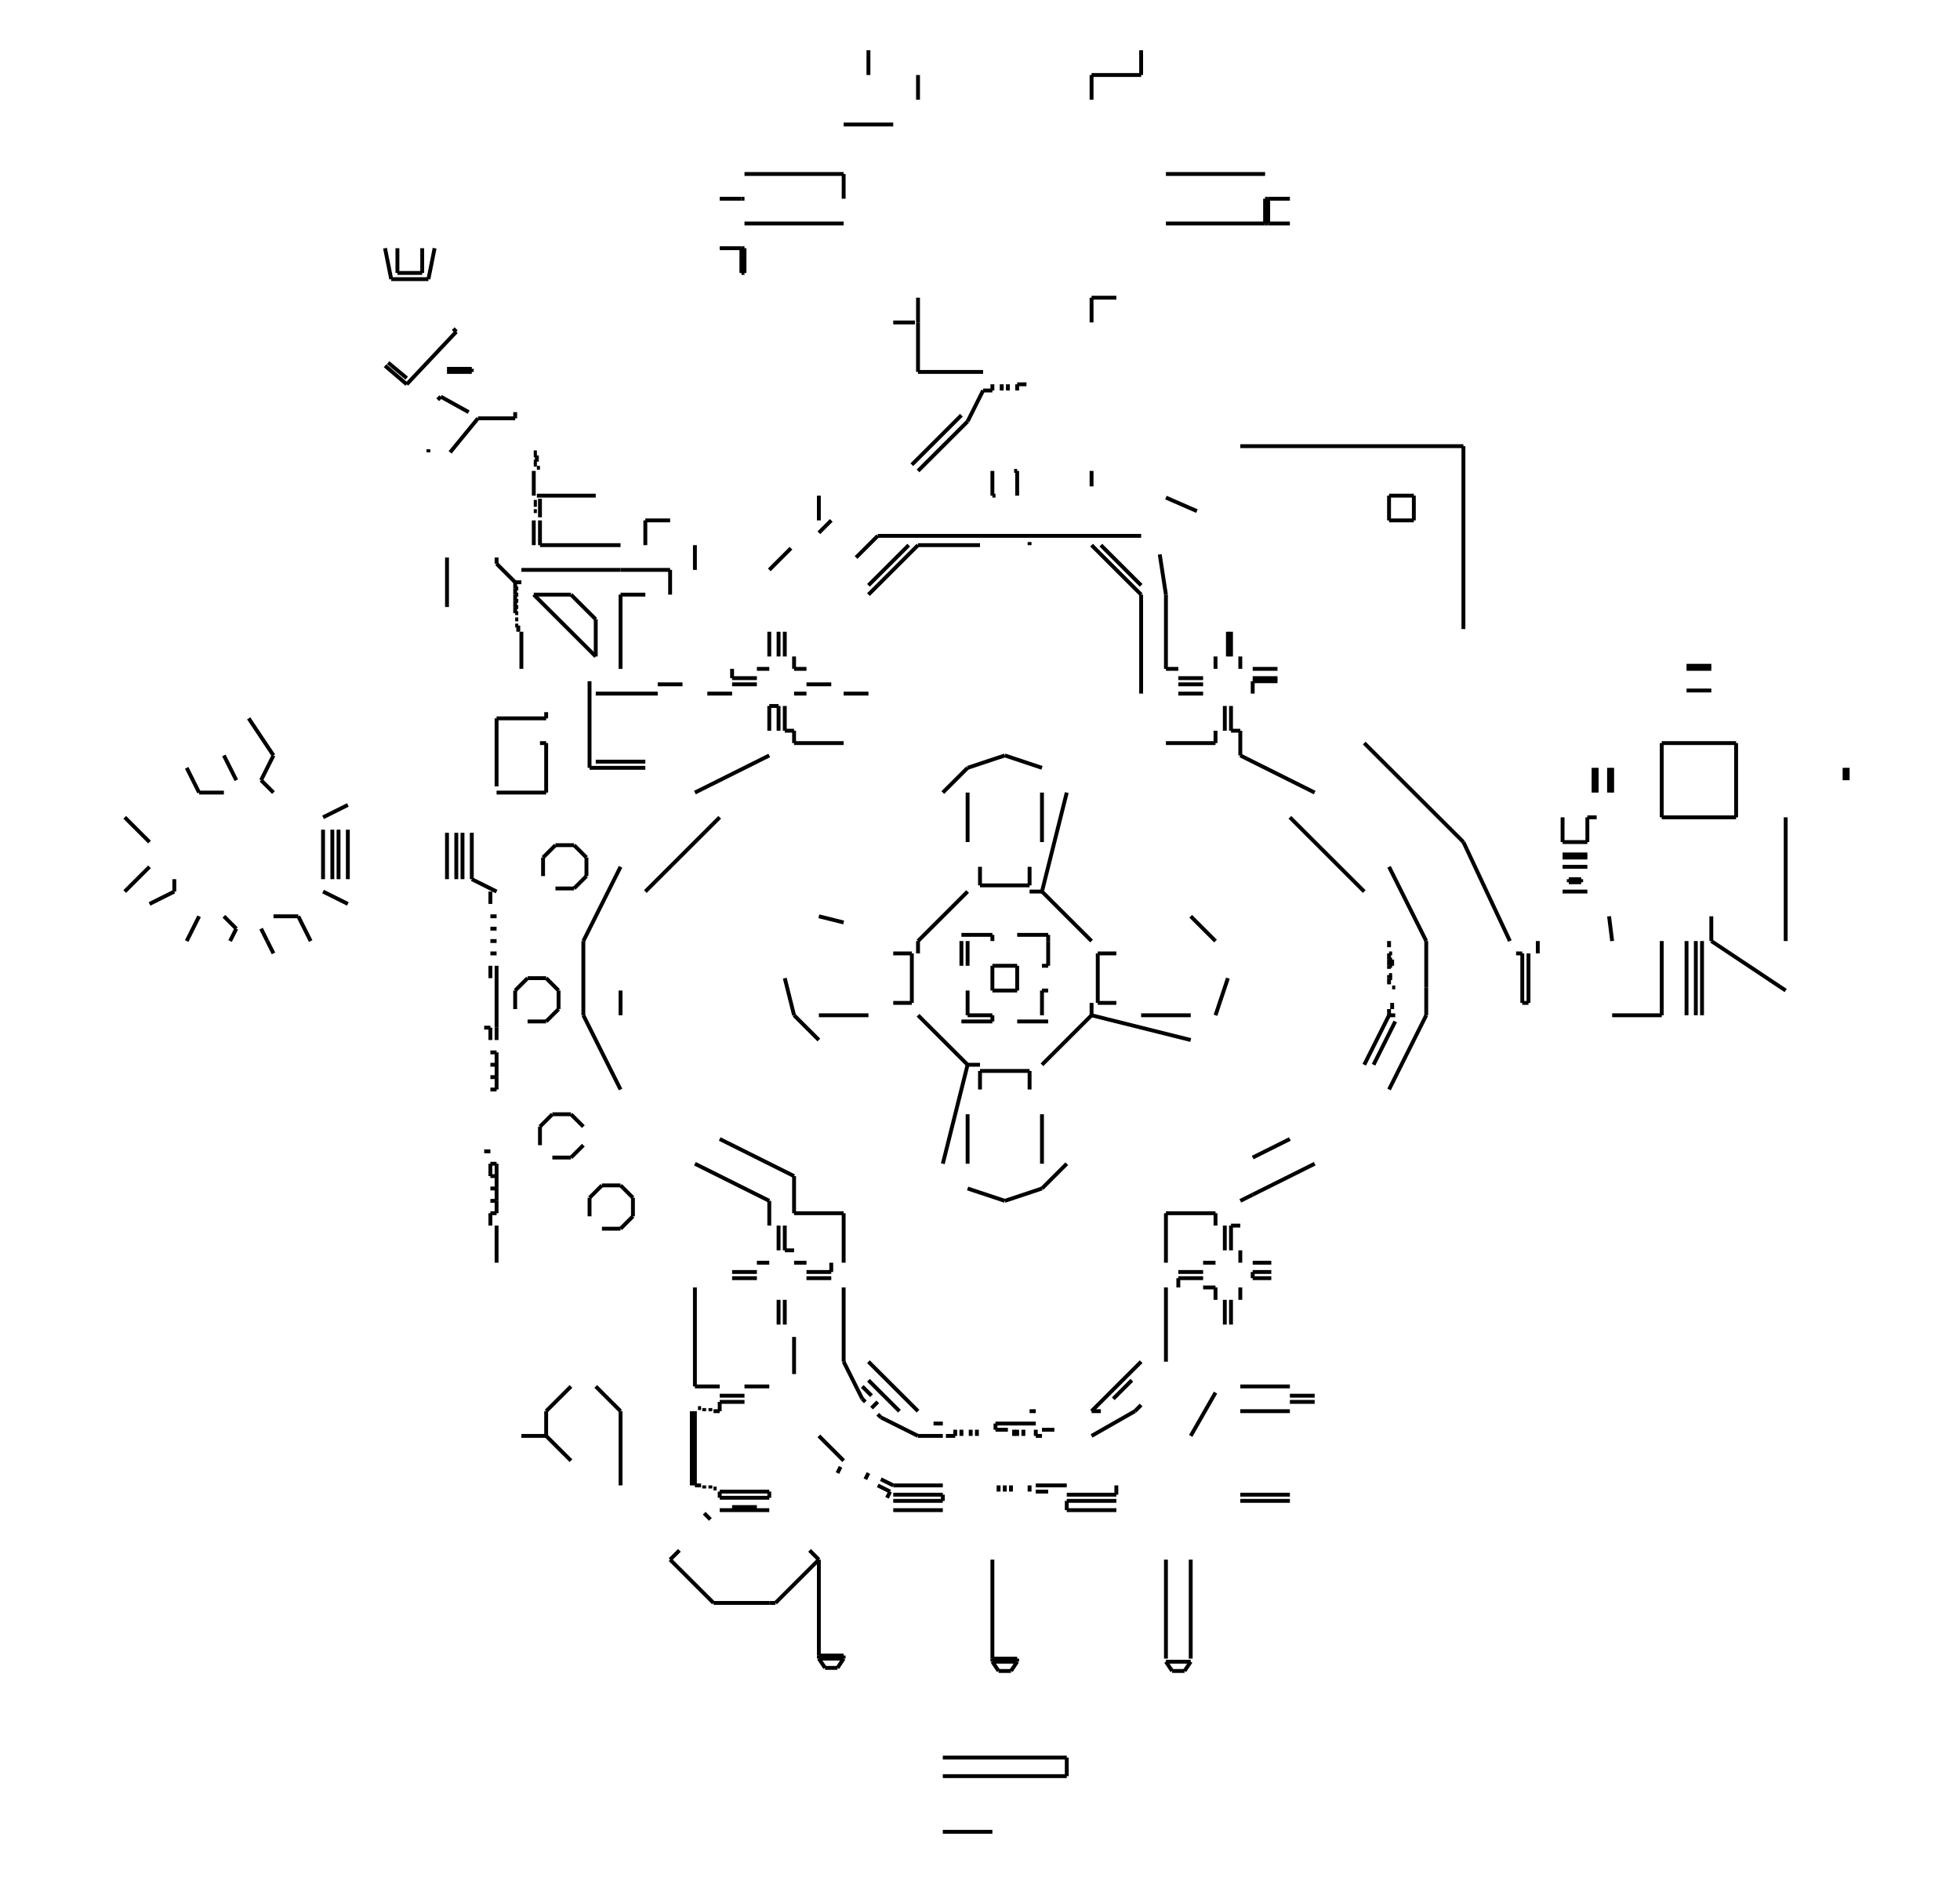 <svg width="900" height="867" preserveAspectRatio="none" viewBox="-2818 -2818 5060 4884"
 xmlns="http://www.w3.org/2000/svg" xmlns:xlink="http://www.w3.org/1999/xlink">
   <defs>
    <marker id="arrow" markerWidth="10" markerHeight="10" refX="0" refY="2" orient="auto" markerUnits="strokeWidth">
      <path d="M0,0 L0,4 L5,3 z" fill="#f00" />
    </marker>
  </defs>

<line x1="-1408" y1="896" x2="-1472" y2="896" stroke-width="10" stroke="black"/>
<line x1="-1408" y1="832" x2="-1408" y2="896" stroke-width="10" stroke="black"/>
<line x1="-1216" y1="1024" x2="-1216" y2="832" stroke-width="10" stroke="black"/>
<line x1="-1408" y1="896" x2="-1344" y2="960" stroke-width="10" stroke="black"/>
<line x1="-1024" y1="1024" x2="-1024" y2="832" stroke-width="10" stroke="black"/>
<line x1="-1032" y1="832" x2="-1032" y2="1024" stroke-width="10" stroke="black"/>
<line x1="-960" y1="808" x2="-896" y2="808" stroke-width="10" stroke="black"/>
<line x1="-896" y1="792" x2="-960" y2="792" stroke-width="10" stroke="black"/>
<line x1="-832" y1="768" x2="-896" y2="768" stroke-width="10" stroke="black"/>
<line x1="-960" y1="768" x2="-1024" y2="768" stroke-width="10" stroke="black"/>
<line x1="-984" y1="824" x2="-984" y2="832" stroke-width="10" stroke="black"/>
<line x1="-1000" y1="824" x2="-1000" y2="832" stroke-width="10" stroke="black"/>
<line x1="-1008" y1="824" x2="-1016" y2="824" stroke-width="10" stroke="black"/>
<line x1="-1344" y1="768" x2="-1408" y2="832" stroke-width="10" stroke="black"/>
<line x1="-1216" y1="832" x2="-1280" y2="768" stroke-width="10" stroke="black"/>
<line x1="-1024" y1="768" x2="-1024" y2="512" stroke-width="10" stroke="black"/>
<line x1="-960" y1="832" x2="-960" y2="808" stroke-width="10" stroke="black"/>
<line x1="-976" y1="832" x2="-960" y2="832" stroke-width="10" stroke="black"/>
<line x1="-832" y1="1040" x2="-960" y2="1040" stroke-width="10" stroke="black"/>
<line x1="-1000" y1="1032" x2="-1000" y2="1024" stroke-width="10" stroke="black"/>
<line x1="-984" y1="1024" x2="-984" y2="1032" stroke-width="10" stroke="black"/>
<line x1="-976" y1="1032" x2="-968" y2="1032" stroke-width="10" stroke="black"/>
<line x1="-960" y1="1056" x2="-960" y2="1040" stroke-width="10" stroke="black"/>
<line x1="-976" y1="1328" x2="-832" y2="1328" stroke-width="10" stroke="black"/>
<line x1="-1088" y1="1216" x2="-976" y2="1328" stroke-width="10" stroke="black"/>
<line x1="-1088" y1="1216" x2="-1064" y2="1192" stroke-width="10" stroke="black"/>
<line x1="-960" y1="1088" x2="-832" y2="1088" stroke-width="10" stroke="black"/>
<line x1="-928" y1="1080" x2="-864" y2="1080" stroke-width="10" stroke="black"/>
<line x1="-1000" y1="1096" x2="-984" y2="1112" stroke-width="10" stroke="black"/>
<line x1="-832" y1="1056" x2="-960" y2="1056" stroke-width="10" stroke="black"/>
<line x1="-1008" y1="1024" x2="-1024" y2="1024" stroke-width="10" stroke="black"/>
<line x1="-576" y1="992" x2="-584" y2="1008" stroke-width="10" stroke="black"/>
<line x1="-512" y1="1024" x2="-544" y2="1008" stroke-width="10" stroke="black"/>
<line x1="-552" y1="1024" x2="-520" y2="1040" stroke-width="10" stroke="black"/>
<line x1="-640" y1="960" x2="-704" y2="896" stroke-width="10" stroke="black"/>
<line x1="-656" y1="992" x2="-648" y2="976" stroke-width="10" stroke="black"/>
<line x1="-384" y1="1024" x2="-512" y2="1024" stroke-width="10" stroke="black"/>
<line x1="-384" y1="1048" x2="-512" y2="1048" stroke-width="10" stroke="black"/>
<line x1="-520" y1="1040" x2="-528" y2="1056" stroke-width="10" stroke="black"/>
<line x1="-656" y1="1496" x2="-640" y2="1472" stroke-width="10" stroke="black"/>
<line x1="-704" y1="1472" x2="-688" y2="1496" stroke-width="10" stroke="black"/>
<line x1="-688" y1="1496" x2="-656" y2="1496" stroke-width="10" stroke="black"/>
<line x1="-704" y1="1464" x2="-704" y2="1472" stroke-width="10" stroke="black"/>
<line x1="-640" y1="1472" x2="-640" y2="1464" stroke-width="10" stroke="black"/>
<line x1="-704" y1="1472" x2="-640" y2="1472" stroke-width="10" stroke="black"/>
<line x1="-704" y1="1216" x2="-704" y2="1464" stroke-width="10" stroke="black"/>
<line x1="-512" y1="1088" x2="-384" y2="1088" stroke-width="10" stroke="black"/>
<line x1="-832" y1="1328" x2="-816" y2="1328" stroke-width="10" stroke="black"/>
<line x1="-728" y1="1192" x2="-704" y2="1216" stroke-width="10" stroke="black"/>
<line x1="-816" y1="1328" x2="-704" y2="1216" stroke-width="10" stroke="black"/>
<line x1="-704" y1="1464" x2="-640" y2="1464" stroke-width="10" stroke="black"/>
<line x1="-384" y1="1064" x2="-512" y2="1064" stroke-width="10" stroke="black"/>
<line x1="-768" y1="736" x2="-768" y2="640" stroke-width="10" stroke="black"/>
<line x1="-808" y1="544" x2="-808" y2="608" stroke-width="10" stroke="black"/>
<line x1="-792" y1="608" x2="-792" y2="544" stroke-width="10" stroke="black"/>
<line x1="-448" y1="896" x2="-384" y2="896" stroke-width="10" stroke="black"/>
<line x1="-448" y1="832" x2="-576" y2="704" stroke-width="10" stroke="black"/>
<line x1="-576" y1="752" x2="-496" y2="832" stroke-width="10" stroke="black"/>
<line x1="-640" y1="512" x2="-640" y2="704" stroke-width="10" stroke="black"/>
<line x1="-408" y1="864" x2="-384" y2="864" stroke-width="10" stroke="black"/>
<line x1="-552" y1="840" x2="-544" y2="848" stroke-width="10" stroke="black"/>
<line x1="-592" y1="800" x2="-584" y2="808" stroke-width="10" stroke="black"/>
<line x1="-568" y1="824" x2="-552" y2="808" stroke-width="10" stroke="black"/>
<line x1="-568" y1="792" x2="-592" y2="768" stroke-width="10" stroke="black"/>
<line x1="-640" y1="704" x2="-592" y2="800" stroke-width="10" stroke="black"/>
<line x1="-544" y1="848" x2="-448" y2="896" stroke-width="10" stroke="black"/>
<line x1="-832" y1="1040" x2="-832" y2="1056" stroke-width="10" stroke="black"/>
<line x1="512" y1="768" x2="384" y2="768" stroke-width="10" stroke="black"/>
<line x1="512" y1="808" x2="576" y2="808" stroke-width="10" stroke="black"/>
<line x1="384" y1="832" x2="512" y2="832" stroke-width="10" stroke="black"/>
<line x1="576" y1="792" x2="512" y2="792" stroke-width="10" stroke="black"/>
<line x1="360" y1="608" x2="360" y2="544" stroke-width="10" stroke="black"/>
<line x1="344" y1="544" x2="344" y2="608" stroke-width="10" stroke="black"/>
<line x1="320" y1="512" x2="320" y2="544" stroke-width="10" stroke="black"/>
<line x1="320" y1="784" x2="256" y2="896" stroke-width="10" stroke="black"/>
<line x1="112" y1="832" x2="128" y2="816" stroke-width="10" stroke="black"/>
<line x1="104" y1="752" x2="56" y2="800" stroke-width="10" stroke="black"/>
<line x1="128" y1="704" x2="0" y2="832" stroke-width="10" stroke="black"/>
<line x1="-96" y1="880" x2="-128" y2="880" stroke-width="10" stroke="black"/>
<line x1="0" y1="896" x2="112" y2="832" stroke-width="10" stroke="black"/>
<line x1="-144" y1="896" x2="-128" y2="896" stroke-width="10" stroke="black"/>
<line x1="24" y1="832" x2="0" y2="832" stroke-width="10" stroke="black"/>
<line x1="192" y1="704" x2="192" y2="512" stroke-width="10" stroke="black"/>
<line x1="384" y1="544" x2="384" y2="512" stroke-width="10" stroke="black"/>
<line x1="-248" y1="880" x2="-248" y2="864" stroke-width="10" stroke="black"/>
<line x1="-144" y1="832" x2="-160" y2="832" stroke-width="10" stroke="black"/>
<line x1="-248" y1="864" x2="-144" y2="864" stroke-width="10" stroke="black"/>
<line x1="-352" y1="896" x2="-352" y2="880" stroke-width="10" stroke="black"/>
<line x1="-312" y1="896" x2="-312" y2="880" stroke-width="10" stroke="black"/>
<line x1="-336" y1="880" x2="-336" y2="896" stroke-width="10" stroke="black"/>
<line x1="-176" y1="896" x2="-176" y2="880" stroke-width="10" stroke="black"/>
<line x1="-200" y1="880" x2="-200" y2="896" stroke-width="10" stroke="black"/>
<line x1="-192" y1="896" x2="-192" y2="880" stroke-width="10" stroke="black"/>
<line x1="-296" y1="880" x2="-296" y2="896" stroke-width="10" stroke="black"/>
<line x1="-376" y1="896" x2="-352" y2="896" stroke-width="10" stroke="black"/>
<line x1="-216" y1="880" x2="-248" y2="880" stroke-width="10" stroke="black"/>
<line x1="-144" y1="896" x2="-144" y2="880" stroke-width="10" stroke="black"/>
<line x1="-64" y1="1728" x2="-384" y2="1728" stroke-width="10" stroke="black"/>
<line x1="-256" y1="1920" x2="-384" y2="1920" stroke-width="10" stroke="black"/>
<line x1="-64" y1="1776" x2="-384" y2="1776" stroke-width="10" stroke="black"/>
<line x1="-208" y1="1504" x2="-192" y2="1480" stroke-width="10" stroke="black"/>
<line x1="-256" y1="1480" x2="-240" y2="1504" stroke-width="10" stroke="black"/>
<line x1="-256" y1="1472" x2="-256" y2="1480" stroke-width="10" stroke="black"/>
<line x1="-192" y1="1480" x2="-192" y2="1472" stroke-width="10" stroke="black"/>
<line x1="-256" y1="1216" x2="-256" y2="1472" stroke-width="10" stroke="black"/>
<line x1="-256" y1="1472" x2="-192" y2="1472" stroke-width="10" stroke="black"/>
<line x1="-256" y1="1480" x2="-192" y2="1480" stroke-width="10" stroke="black"/>
<line x1="-240" y1="1504" x2="-208" y2="1504" stroke-width="10" stroke="black"/>
<line x1="192" y1="1480" x2="208" y2="1504" stroke-width="10" stroke="black"/>
<line x1="240" y1="1504" x2="256" y2="1480" stroke-width="10" stroke="black"/>
<line x1="208" y1="1504" x2="240" y2="1504" stroke-width="10" stroke="black"/>
<line x1="192" y1="1216" x2="192" y2="1472" stroke-width="10" stroke="black"/>
<line x1="256" y1="1472" x2="256" y2="1216" stroke-width="10" stroke="black"/>
<line x1="192" y1="1480" x2="256" y2="1480" stroke-width="10" stroke="black"/>
<line x1="-64" y1="1728" x2="-64" y2="1776" stroke-width="10" stroke="black"/>
<line x1="64" y1="1048" x2="-64" y2="1048" stroke-width="10" stroke="black"/>
<line x1="-64" y1="1064" x2="64" y2="1064" stroke-width="10" stroke="black"/>
<line x1="512" y1="1048" x2="384" y2="1048" stroke-width="10" stroke="black"/>
<line x1="384" y1="1064" x2="512" y2="1064" stroke-width="10" stroke="black"/>
<line x1="64" y1="1024" x2="64" y2="1048" stroke-width="10" stroke="black"/>
<line x1="-160" y1="1040" x2="-160" y2="1024" stroke-width="10" stroke="black"/>
<line x1="-224" y1="1024" x2="-224" y2="1040" stroke-width="10" stroke="black"/>
<line x1="-240" y1="1040" x2="-240" y2="1024" stroke-width="10" stroke="black"/>
<line x1="-208" y1="1040" x2="-208" y2="1024" stroke-width="10" stroke="black"/>
<line x1="-144" y1="1040" x2="-112" y2="1040" stroke-width="10" stroke="black"/>
<line x1="-64" y1="1088" x2="-64" y2="1064" stroke-width="10" stroke="black"/>
<line x1="-64" y1="1088" x2="64" y2="1088" stroke-width="10" stroke="black"/>
<line x1="-64" y1="1024" x2="-144" y2="1024" stroke-width="10" stroke="black"/>
<line x1="-384" y1="1048" x2="-384" y2="1064" stroke-width="10" stroke="black"/>
<line x1="1536" y1="-192" x2="1536" y2="-384" stroke-width="10" stroke="black"/>
<line x1="1792" y1="-256" x2="1600" y2="-384" stroke-width="10" stroke="black"/>
<line x1="1576" y1="-192" x2="1576" y2="-384" stroke-width="10" stroke="black"/>
<line x1="1560" y1="-384" x2="1560" y2="-192" stroke-width="10" stroke="black"/>
<line x1="1472" y1="-192" x2="1344" y2="-192" stroke-width="10" stroke="black"/>
<line x1="1152" y1="-352" x2="1152" y2="-384" stroke-width="10" stroke="black"/>
<line x1="1096" y1="-352" x2="1112" y2="-352" stroke-width="10" stroke="black"/>
<line x1="1112" y1="-352" x2="1112" y2="-224" stroke-width="10" stroke="black"/>
<line x1="1128" y1="-224" x2="1112" y2="-224" stroke-width="10" stroke="black"/>
<line x1="1128" y1="-224" x2="1128" y2="-352" stroke-width="10" stroke="black"/>
<line x1="1472" y1="-192" x2="1472" y2="-384" stroke-width="10" stroke="black"/>
<line x1="864" y1="-264" x2="864" y2="-384" stroke-width="10" stroke="black"/>
<line x1="768" y1="-336" x2="768" y2="-320" stroke-width="10" stroke="black"/>
<line x1="768" y1="-352" x2="768" y2="-336" stroke-width="10" stroke="black"/>
<line x1="768" y1="-336" x2="776" y2="-336" stroke-width="10" stroke="black"/>
<line x1="768" y1="-384" x2="768" y2="-368" stroke-width="10" stroke="black"/>
<line x1="768" y1="-352" x2="776" y2="-352" stroke-width="10" stroke="black"/>
<line x1="768" y1="-288" x2="768" y2="-272" stroke-width="10" stroke="black"/>
<line x1="768" y1="-296" x2="768" y2="-288" stroke-width="10" stroke="black"/>
<line x1="768" y1="-320" x2="768" y2="-312" stroke-width="10" stroke="black"/>
<line x1="768" y1="-296" x2="776" y2="-296" stroke-width="10" stroke="black"/>
<line x1="768" y1="-288" x2="776" y2="-288" stroke-width="10" stroke="black"/>
<line x1="776" y1="-320" x2="768" y2="-320" stroke-width="10" stroke="black"/>
<line x1="776" y1="-320" x2="776" y2="-336" stroke-width="10" stroke="black"/>
<line x1="768" y1="-192" x2="704" y2="-64" stroke-width="10" stroke="black"/>
<line x1="728" y1="-64" x2="784" y2="-176" stroke-width="10" stroke="black"/>
<line x1="768" y1="-208" x2="768" y2="-192" stroke-width="10" stroke="black"/>
<line x1="864" y1="-192" x2="864" y2="-264" stroke-width="10" stroke="black"/>
<line x1="776" y1="-224" x2="776" y2="-208" stroke-width="10" stroke="black"/>
<line x1="768" y1="-192" x2="784" y2="-192" stroke-width="10" stroke="black"/>
<line x1="416" y1="272" x2="576" y2="192" stroke-width="10" stroke="black"/>
<line x1="464" y1="448" x2="416" y2="448" stroke-width="10" stroke="black"/>
<line x1="416" y1="488" x2="464" y2="488" stroke-width="10" stroke="black"/>
<line x1="464" y1="472" x2="416" y2="472" stroke-width="10" stroke="black"/>
<line x1="512" y1="128" x2="416" y2="176" stroke-width="10" stroke="black"/>
<line x1="784" y1="-264" x2="776" y2="-264" stroke-width="10" stroke="black"/>
<line x1="768" y1="0" x2="864" y2="-192" stroke-width="10" stroke="black"/>
<line x1="-128" y1="-320" x2="-112" y2="-320" stroke-width="10" stroke="black"/>
<line x1="-112" y1="-320" x2="-112" y2="-384" stroke-width="10" stroke="black"/>
<line x1="-192" y1="-176" x2="-128" y2="-176" stroke-width="10" stroke="black"/>
<line x1="-128" y1="-176" x2="-112" y2="-176" stroke-width="10" stroke="black"/>
<line x1="-128" y1="-256" x2="-128" y2="-192" stroke-width="10" stroke="black"/>
<line x1="-112" y1="-256" x2="-128" y2="-256" stroke-width="10" stroke="black"/>
<line x1="-128" y1="-64" x2="0" y2="-192" stroke-width="10" stroke="black"/>
<line x1="-320" y1="-192" x2="-320" y2="-256" stroke-width="10" stroke="black"/>
<line x1="-256" y1="-176" x2="-256" y2="-192" stroke-width="10" stroke="black"/>
<line x1="-336" y1="-176" x2="-256" y2="-176" stroke-width="10" stroke="black"/>
<line x1="-256" y1="-192" x2="-320" y2="-192" stroke-width="10" stroke="black"/>
<line x1="-448" y1="-192" x2="-320" y2="-64" stroke-width="10" stroke="black"/>
<line x1="-336" y1="-384" x2="-336" y2="-320" stroke-width="10" stroke="black"/>
<line x1="-320" y1="-320" x2="-320" y2="-384" stroke-width="10" stroke="black"/>
<line x1="-192" y1="-320" x2="-256" y2="-320" stroke-width="10" stroke="black"/>
<line x1="-256" y1="-320" x2="-256" y2="-256" stroke-width="10" stroke="black"/>
<line x1="-256" y1="-256" x2="-192" y2="-256" stroke-width="10" stroke="black"/>
<line x1="-192" y1="-256" x2="-192" y2="-320" stroke-width="10" stroke="black"/>
<line x1="-288" y1="0" x2="-288" y2="-48" stroke-width="10" stroke="black"/>
<line x1="-160" y1="-48" x2="-160" y2="0" stroke-width="10" stroke="black"/>
<line x1="-224" y1="288" x2="-128" y2="256" stroke-width="10" stroke="black"/>
<line x1="-320" y1="256" x2="-224" y2="288" stroke-width="10" stroke="black"/>
<line x1="-288" y1="-48" x2="-160" y2="-48" stroke-width="10" stroke="black"/>
<line x1="-320" y1="-64" x2="-384" y2="192" stroke-width="10" stroke="black"/>
<line x1="-320" y1="192" x2="-320" y2="64" stroke-width="10" stroke="black"/>
<line x1="-128" y1="256" x2="-64" y2="192" stroke-width="10" stroke="black"/>
<line x1="-128" y1="64" x2="-128" y2="192" stroke-width="10" stroke="black"/>
<line x1="-288" y1="-64" x2="-320" y2="-64" stroke-width="10" stroke="black"/>
<line x1="64" y1="-224" x2="16" y2="-224" stroke-width="10" stroke="black"/>
<line x1="16" y1="-352" x2="64" y2="-352" stroke-width="10" stroke="black"/>
<line x1="16" y1="-224" x2="16" y2="-352" stroke-width="10" stroke="black"/>
<line x1="0" y1="-192" x2="256" y2="-128" stroke-width="10" stroke="black"/>
<line x1="256" y1="-192" x2="128" y2="-192" stroke-width="10" stroke="black"/>
<line x1="192" y1="320" x2="192" y2="448" stroke-width="10" stroke="black"/>
<line x1="288" y1="472" x2="224" y2="472" stroke-width="10" stroke="black"/>
<line x1="224" y1="488" x2="288" y2="488" stroke-width="10" stroke="black"/>
<line x1="224" y1="512" x2="224" y2="488" stroke-width="10" stroke="black"/>
<line x1="320" y1="448" x2="288" y2="448" stroke-width="10" stroke="black"/>
<line x1="320" y1="320" x2="192" y2="320" stroke-width="10" stroke="black"/>
<line x1="384" y1="448" x2="384" y2="416" stroke-width="10" stroke="black"/>
<line x1="344" y1="352" x2="344" y2="416" stroke-width="10" stroke="black"/>
<line x1="360" y1="416" x2="360" y2="352" stroke-width="10" stroke="black"/>
<line x1="320" y1="-192" x2="352" y2="-288" stroke-width="10" stroke="black"/>
<line x1="384" y1="288" x2="416" y2="272" stroke-width="10" stroke="black"/>
<line x1="360" y1="352" x2="384" y2="352" stroke-width="10" stroke="black"/>
<line x1="320" y1="320" x2="320" y2="352" stroke-width="10" stroke="black"/>
<line x1="0" y1="-224" x2="0" y2="-192" stroke-width="10" stroke="black"/>
<line x1="416" y1="488" x2="416" y2="472" stroke-width="10" stroke="black"/>
<line x1="-1392" y1="64" x2="-1424" y2="96" stroke-width="10" stroke="black"/>
<line x1="-1344" y1="64" x2="-1392" y2="64" stroke-width="10" stroke="black"/>
<line x1="-1312" y1="96" x2="-1344" y2="64" stroke-width="10" stroke="black"/>
<line x1="-1344" y1="176" x2="-1312" y2="144" stroke-width="10" stroke="black"/>
<line x1="-1392" y1="176" x2="-1344" y2="176" stroke-width="10" stroke="black"/>
<line x1="-1424" y1="96" x2="-1424" y2="144" stroke-width="10" stroke="black"/>
<line x1="-1568" y1="160" x2="-1552" y2="160" stroke-width="10" stroke="black"/>
<line x1="-1552" y1="192" x2="-1536" y2="192" stroke-width="10" stroke="black"/>
<line x1="-1552" y1="192" x2="-1552" y2="224" stroke-width="10" stroke="black"/>
<line x1="-1536" y1="224" x2="-1536" y2="192" stroke-width="10" stroke="black"/>
<line x1="-1536" y1="448" x2="-1536" y2="352" stroke-width="10" stroke="black"/>
<line x1="-1536" y1="320" x2="-1536" y2="288" stroke-width="10" stroke="black"/>
<line x1="-1552" y1="320" x2="-1536" y2="320" stroke-width="10" stroke="black"/>
<line x1="-1536" y1="288" x2="-1536" y2="256" stroke-width="10" stroke="black"/>
<line x1="-1536" y1="256" x2="-1536" y2="224" stroke-width="10" stroke="black"/>
<line x1="-1552" y1="256" x2="-1536" y2="256" stroke-width="10" stroke="black"/>
<line x1="-1552" y1="288" x2="-1536" y2="288" stroke-width="10" stroke="black"/>
<line x1="-1552" y1="320" x2="-1552" y2="352" stroke-width="10" stroke="black"/>
<line x1="-1536" y1="224" x2="-1552" y2="224" stroke-width="10" stroke="black"/>
<line x1="-1536" y1="0" x2="-1536" y2="-32" stroke-width="10" stroke="black"/>
<line x1="-1536" y1="-32" x2="-1536" y2="-64" stroke-width="10" stroke="black"/>
<line x1="-1552" y1="-32" x2="-1536" y2="-32" stroke-width="10" stroke="black"/>
<line x1="-1536" y1="-64" x2="-1536" y2="-96" stroke-width="10" stroke="black"/>
<line x1="-1536" y1="-128" x2="-1536" y2="-160" stroke-width="10" stroke="black"/>
<line x1="-1552" y1="-96" x2="-1536" y2="-96" stroke-width="10" stroke="black"/>
<line x1="-1552" y1="-64" x2="-1536" y2="-64" stroke-width="10" stroke="black"/>
<line x1="-1552" y1="-160" x2="-1552" y2="-128" stroke-width="10" stroke="black"/>
<line x1="-1456" y1="-288" x2="-1488" y2="-256" stroke-width="10" stroke="black"/>
<line x1="-1408" y1="-288" x2="-1456" y2="-288" stroke-width="10" stroke="black"/>
<line x1="-1376" y1="-256" x2="-1408" y2="-288" stroke-width="10" stroke="black"/>
<line x1="-1408" y1="-176" x2="-1376" y2="-208" stroke-width="10" stroke="black"/>
<line x1="-1456" y1="-176" x2="-1408" y2="-176" stroke-width="10" stroke="black"/>
<line x1="-1376" y1="-208" x2="-1376" y2="-256" stroke-width="10" stroke="black"/>
<line x1="-1488" y1="-256" x2="-1488" y2="-208" stroke-width="10" stroke="black"/>
<line x1="-2128" y1="-384" x2="-2112" y2="-352" stroke-width="10" stroke="black"/>
<line x1="-1552" y1="-352" x2="-1536" y2="-352" stroke-width="10" stroke="black"/>
<line x1="-1552" y1="-320" x2="-1552" y2="-288" stroke-width="10" stroke="black"/>
<line x1="-1536" y1="-160" x2="-1536" y2="-320" stroke-width="10" stroke="black"/>
<line x1="-1568" y1="-160" x2="-1552" y2="-160" stroke-width="10" stroke="black"/>
<line x1="-1552" y1="0" x2="-1536" y2="0" stroke-width="10" stroke="black"/>
<line x1="-512" y1="-352" x2="-464" y2="-352" stroke-width="10" stroke="black"/>
<line x1="-464" y1="-224" x2="-512" y2="-224" stroke-width="10" stroke="black"/>
<line x1="-464" y1="-352" x2="-464" y2="-224" stroke-width="10" stroke="black"/>
<line x1="-768" y1="-192" x2="-704" y2="-128" stroke-width="10" stroke="black"/>
<line x1="-576" y1="-192" x2="-704" y2="-192" stroke-width="10" stroke="black"/>
<line x1="-640" y1="448" x2="-640" y2="320" stroke-width="10" stroke="black"/>
<line x1="-672" y1="472" x2="-736" y2="472" stroke-width="10" stroke="black"/>
<line x1="-736" y1="488" x2="-672" y2="488" stroke-width="10" stroke="black"/>
<line x1="-672" y1="448" x2="-672" y2="472" stroke-width="10" stroke="black"/>
<line x1="-736" y1="448" x2="-768" y2="448" stroke-width="10" stroke="black"/>
<line x1="-640" y1="320" x2="-768" y2="320" stroke-width="10" stroke="black"/>
<line x1="-1296" y1="280" x2="-1296" y2="328" stroke-width="10" stroke="black"/>
<line x1="-1264" y1="248" x2="-1296" y2="280" stroke-width="10" stroke="black"/>
<line x1="-1216" y1="248" x2="-1264" y2="248" stroke-width="10" stroke="black"/>
<line x1="-1184" y1="328" x2="-1184" y2="280" stroke-width="10" stroke="black"/>
<line x1="-1216" y1="360" x2="-1184" y2="328" stroke-width="10" stroke="black"/>
<line x1="-1264" y1="360" x2="-1216" y2="360" stroke-width="10" stroke="black"/>
<line x1="-1184" y1="280" x2="-1216" y2="248" stroke-width="10" stroke="black"/>
<line x1="-792" y1="416" x2="-792" y2="352" stroke-width="10" stroke="black"/>
<line x1="-808" y1="352" x2="-808" y2="416" stroke-width="10" stroke="black"/>
<line x1="-832" y1="288" x2="-832" y2="352" stroke-width="10" stroke="black"/>
<line x1="-792" y1="-288" x2="-768" y2="-192" stroke-width="10" stroke="black"/>
<line x1="-768" y1="224" x2="-960" y2="128" stroke-width="10" stroke="black"/>
<line x1="-1312" y1="-192" x2="-1216" y2="0" stroke-width="10" stroke="black"/>
<line x1="-1216" y1="-192" x2="-1216" y2="-256" stroke-width="10" stroke="black"/>
<line x1="-1024" y1="192" x2="-832" y2="288" stroke-width="10" stroke="black"/>
<line x1="-832" y1="448" x2="-864" y2="448" stroke-width="10" stroke="black"/>
<line x1="-928" y1="488" x2="-864" y2="488" stroke-width="10" stroke="black"/>
<line x1="-864" y1="472" x2="-928" y2="472" stroke-width="10" stroke="black"/>
<line x1="-768" y1="416" x2="-792" y2="416" stroke-width="10" stroke="black"/>
<line x1="-768" y1="320" x2="-768" y2="224" stroke-width="10" stroke="black"/>
<line x1="-1312" y1="-384" x2="-1312" y2="-192" stroke-width="10" stroke="black"/>
<line x1="-448" y1="-352" x2="-448" y2="-384" stroke-width="10" stroke="black"/>
<line x1="288" y1="512" x2="320" y2="512" stroke-width="10" stroke="black"/>
<line x1="320" y1="-384" x2="256" y2="-448" stroke-width="10" stroke="black"/>
<line x1="192" y1="-896" x2="320" y2="-896" stroke-width="10" stroke="black"/>
<line x1="576" y1="-768" x2="384" y2="-864" stroke-width="10" stroke="black"/>
<line x1="864" y1="-384" x2="768" y2="-576" stroke-width="10" stroke="black"/>
<line x1="960" y1="-640" x2="1080" y2="-384" stroke-width="10" stroke="black"/>
<line x1="512" y1="-704" x2="704" y2="-512" stroke-width="10" stroke="black"/>
<line x1="360" y1="-928" x2="360" y2="-992" stroke-width="10" stroke="black"/>
<line x1="344" y1="-992" x2="344" y2="-928" stroke-width="10" stroke="black"/>
<line x1="384" y1="-928" x2="360" y2="-928" stroke-width="10" stroke="black"/>
<line x1="384" y1="-864" x2="384" y2="-928" stroke-width="10" stroke="black"/>
<line x1="320" y1="-928" x2="320" y2="-896" stroke-width="10" stroke="black"/>
<line x1="1232" y1="-544" x2="1232" y2="-536" stroke-width="10" stroke="black"/>
<line x1="1264" y1="-544" x2="1232" y2="-544" stroke-width="10" stroke="black"/>
<line x1="1264" y1="-536" x2="1264" y2="-544" stroke-width="10" stroke="black"/>
<line x1="1232" y1="-536" x2="1264" y2="-536" stroke-width="10" stroke="black"/>
<line x1="1216" y1="-512" x2="1280" y2="-512" stroke-width="10" stroke="black"/>
<line x1="1216" y1="-600" x2="1280" y2="-600" stroke-width="10" stroke="black"/>
<line x1="1216" y1="-576" x2="1280" y2="-576" stroke-width="10" stroke="black"/>
<line x1="1216" y1="-640" x2="1280" y2="-640" stroke-width="10" stroke="black"/>
<line x1="1216" y1="-704" x2="1216" y2="-640" stroke-width="10" stroke="black"/>
<line x1="1280" y1="-640" x2="1280" y2="-704" stroke-width="10" stroke="black"/>
<line x1="1304" y1="-832" x2="1304" y2="-768" stroke-width="10" stroke="black"/>
<line x1="1296" y1="-832" x2="1296" y2="-768" stroke-width="10" stroke="black"/>
<line x1="1280" y1="-704" x2="1304" y2="-704" stroke-width="10" stroke="black"/>
<line x1="1216" y1="-608" x2="1280" y2="-608" stroke-width="10" stroke="black"/>
<line x1="1664" y1="-896" x2="1664" y2="-704" stroke-width="10" stroke="black"/>
<line x1="1472" y1="-896" x2="1664" y2="-896" stroke-width="10" stroke="black"/>
<line x1="1472" y1="-704" x2="1472" y2="-896" stroke-width="10" stroke="black"/>
<line x1="1600" y1="-384" x2="1600" y2="-448" stroke-width="10" stroke="black"/>
<line x1="1664" y1="-704" x2="1472" y2="-704" stroke-width="10" stroke="black"/>
<line x1="1336" y1="-448" x2="1344" y2="-384" stroke-width="10" stroke="black"/>
<line x1="1344" y1="-768" x2="1344" y2="-832" stroke-width="10" stroke="black"/>
<line x1="1944" y1="-832" x2="1944" y2="-800" stroke-width="10" stroke="black"/>
<line x1="1952" y1="-800" x2="1952" y2="-832" stroke-width="10" stroke="black"/>
<line x1="1792" y1="-704" x2="1792" y2="-384" stroke-width="10" stroke="black"/>
<line x1="1336" y1="-832" x2="1336" y2="-768" stroke-width="10" stroke="black"/>
<line x1="704" y1="-896" x2="960" y2="-640" stroke-width="10" stroke="black"/>
<line x1="480" y1="-1088" x2="416" y2="-1088" stroke-width="10" stroke="black"/>
<line x1="416" y1="-1056" x2="480" y2="-1056" stroke-width="10" stroke="black"/>
<line x1="480" y1="-1064" x2="416" y2="-1064" stroke-width="10" stroke="black"/>
<line x1="360" y1="-1120" x2="360" y2="-1184" stroke-width="10" stroke="black"/>
<line x1="384" y1="-1088" x2="384" y2="-1120" stroke-width="10" stroke="black"/>
<line x1="416" y1="-1024" x2="416" y2="-1056" stroke-width="10" stroke="black"/>
<line x1="320" y1="-1120" x2="320" y2="-1088" stroke-width="10" stroke="black"/>
<line x1="288" y1="-1064" x2="224" y2="-1064" stroke-width="10" stroke="black"/>
<line x1="224" y1="-1048" x2="288" y2="-1048" stroke-width="10" stroke="black"/>
<line x1="224" y1="-1088" x2="192" y2="-1088" stroke-width="10" stroke="black"/>
<line x1="352" y1="-1120" x2="352" y2="-1184" stroke-width="10" stroke="black"/>
<line x1="768" y1="-1472" x2="832" y2="-1472" stroke-width="10" stroke="black"/>
<line x1="832" y1="-1536" x2="768" y2="-1536" stroke-width="10" stroke="black"/>
<line x1="832" y1="-1472" x2="832" y2="-1536" stroke-width="10" stroke="black"/>
<line x1="768" y1="-1536" x2="768" y2="-1472" stroke-width="10" stroke="black"/>
<line x1="960" y1="-1664" x2="960" y2="-1191" stroke-width="10" stroke="black"/>
<line x1="1600" y1="-1088" x2="1536" y2="-1088" stroke-width="10" stroke="black"/>
<line x1="1600" y1="-1032" x2="1536" y2="-1032" stroke-width="10" stroke="black"/>
<line x1="1600" y1="-1096" x2="1536" y2="-1096" stroke-width="10" stroke="black"/>
<line x1="512" y1="-2240" x2="456" y2="-2240" stroke-width="10" stroke="black"/>
<line x1="456" y1="-2304" x2="512" y2="-2304" stroke-width="10" stroke="black"/>
<line x1="448" y1="-2240" x2="192" y2="-2240" stroke-width="10" stroke="black"/>
<line x1="448" y1="-2368" x2="192" y2="-2368" stroke-width="10" stroke="black"/>
<line x1="456" y1="-2240" x2="448" y2="-2240" stroke-width="10" stroke="black"/>
<line x1="448" y1="-2304" x2="456" y2="-2304" stroke-width="10" stroke="black"/>
<line x1="448" y1="-2304" x2="448" y2="-2240" stroke-width="10" stroke="black"/>
<line x1="456" y1="-2240" x2="456" y2="-2304" stroke-width="10" stroke="black"/>
<line x1="384" y1="-1664" x2="960" y2="-1664" stroke-width="10" stroke="black"/>
<line x1="192" y1="-1531" x2="272" y2="-1496" stroke-width="10" stroke="black"/>
<line x1="224" y1="-1024" x2="288" y2="-1024" stroke-width="10" stroke="black"/>
<line x1="128" y1="-2688" x2="128" y2="-2624" stroke-width="10" stroke="black"/>
<line x1="-576" y1="-2624" x2="-576" y2="-2688" stroke-width="10" stroke="black"/>
<line x1="-448" y1="-2560" x2="-448" y2="-2624" stroke-width="10" stroke="black"/>
<line x1="0" y1="-2624" x2="0" y2="-2560" stroke-width="10" stroke="black"/>
<line x1="128" y1="-2624" x2="0" y2="-2624" stroke-width="10" stroke="black"/>
<line x1="-640" y1="-2496" x2="-512" y2="-2496" stroke-width="10" stroke="black"/>
<line x1="-448" y1="-1984" x2="-448" y2="-2048" stroke-width="10" stroke="black"/>
<line x1="0" y1="-2048" x2="0" y2="-1984" stroke-width="10" stroke="black"/>
<line x1="-448" y1="-1856" x2="-448" y2="-1984" stroke-width="10" stroke="black"/>
<line x1="-456" y1="-1984" x2="-512" y2="-1984" stroke-width="10" stroke="black"/>
<line x1="-256" y1="-1824" x2="-256" y2="-1808" stroke-width="10" stroke="black"/>
<line x1="-192" y1="-1824" x2="-192" y2="-1808" stroke-width="10" stroke="black"/>
<line x1="-216" y1="-1824" x2="-216" y2="-1808" stroke-width="10" stroke="black"/>
<line x1="-232" y1="-1824" x2="-232" y2="-1808" stroke-width="10" stroke="black"/>
<line x1="-168" y1="-1824" x2="-192" y2="-1824" stroke-width="10" stroke="black"/>
<line x1="-280" y1="-1856" x2="-448" y2="-1856" stroke-width="10" stroke="black"/>
<line x1="64" y1="-2048" x2="0" y2="-2048" stroke-width="10" stroke="black"/>
<line x1="-448" y1="-1600" x2="-320" y2="-1728" stroke-width="10" stroke="black"/>
<line x1="-336" y1="-1744" x2="-464" y2="-1616" stroke-width="10" stroke="black"/>
<line x1="-320" y1="-1728" x2="-280" y2="-1808" stroke-width="10" stroke="black"/>
<line x1="0" y1="-1600" x2="0" y2="-1560" stroke-width="10" stroke="black"/>
<line x1="-256" y1="-1600" x2="-256" y2="-1536" stroke-width="10" stroke="black"/>
<line x1="-192" y1="-1536" x2="-192" y2="-1600" stroke-width="10" stroke="black"/>
<line x1="-256" y1="-1536" x2="-248" y2="-1536" stroke-width="10" stroke="black"/>
<line x1="-192" y1="-1600" x2="-200" y2="-1600" stroke-width="10" stroke="black"/>
<line x1="-640" y1="-1024" x2="-576" y2="-1024" stroke-width="10" stroke="black"/>
<line x1="-448" y1="-1408" x2="-288" y2="-1408" stroke-width="10" stroke="black"/>
<line x1="-552" y1="-1432" x2="-608" y2="-1376" stroke-width="10" stroke="black"/>
<line x1="-576" y1="-1304" x2="-472" y2="-1408" stroke-width="10" stroke="black"/>
<line x1="-576" y1="-1280" x2="-448" y2="-1408" stroke-width="10" stroke="black"/>
<line x1="128" y1="-1280" x2="128" y2="-1024" stroke-width="10" stroke="black"/>
<line x1="192" y1="-1280" x2="176" y2="-1384" stroke-width="10" stroke="black"/>
<line x1="24" y1="-1408" x2="128" y2="-1304" stroke-width="10" stroke="black"/>
<line x1="0" y1="-1408" x2="128" y2="-1280" stroke-width="10" stroke="black"/>
<line x1="-160" y1="-1416" x2="-160" y2="-1408" stroke-width="10" stroke="black"/>
<line x1="128" y1="-1432" x2="-552" y2="-1432" stroke-width="10" stroke="black"/>
<line x1="-112" y1="-384" x2="-112" y2="-400" stroke-width="10" stroke="black"/>
<line x1="-112" y1="-400" x2="-192" y2="-400" stroke-width="10" stroke="black"/>
<line x1="-256" y1="-400" x2="-336" y2="-400" stroke-width="10" stroke="black"/>
<line x1="-256" y1="-384" x2="-256" y2="-400" stroke-width="10" stroke="black"/>
<line x1="0" y1="-384" x2="-128" y2="-512" stroke-width="10" stroke="black"/>
<line x1="-320" y1="-512" x2="-448" y2="-384" stroke-width="10" stroke="black"/>
<line x1="-160" y1="-576" x2="-160" y2="-528" stroke-width="10" stroke="black"/>
<line x1="-288" y1="-528" x2="-288" y2="-576" stroke-width="10" stroke="black"/>
<line x1="-128" y1="-832" x2="-224" y2="-864" stroke-width="10" stroke="black"/>
<line x1="-160" y1="-528" x2="-288" y2="-528" stroke-width="10" stroke="black"/>
<line x1="-320" y1="-832" x2="-384" y2="-768" stroke-width="10" stroke="black"/>
<line x1="-320" y1="-640" x2="-320" y2="-768" stroke-width="10" stroke="black"/>
<line x1="-128" y1="-512" x2="-64" y2="-768" stroke-width="10" stroke="black"/>
<line x1="-128" y1="-768" x2="-128" y2="-640" stroke-width="10" stroke="black"/>
<line x1="-160" y1="-512" x2="-128" y2="-512" stroke-width="10" stroke="black"/>
<line x1="-224" y1="-864" x2="-320" y2="-832" stroke-width="10" stroke="black"/>
<line x1="-256" y1="-1808" x2="-280" y2="-1808" stroke-width="10" stroke="black"/>
<line x1="192" y1="-1088" x2="192" y2="-1280" stroke-width="10" stroke="black"/>
<line x1="-1336" y1="-632" x2="-1384" y2="-632" stroke-width="10" stroke="black"/>
<line x1="-1304" y1="-600" x2="-1336" y2="-632" stroke-width="10" stroke="black"/>
<line x1="-1304" y1="-552" x2="-1304" y2="-600" stroke-width="10" stroke="black"/>
<line x1="-1384" y1="-520" x2="-1336" y2="-520" stroke-width="10" stroke="black"/>
<line x1="-1336" y1="-520" x2="-1304" y2="-552" stroke-width="10" stroke="black"/>
<line x1="-1416" y1="-600" x2="-1416" y2="-552" stroke-width="10" stroke="black"/>
<line x1="-1384" y1="-632" x2="-1416" y2="-600" stroke-width="10" stroke="black"/>
<line x1="-1408" y1="-896" x2="-1424" y2="-896" stroke-width="10" stroke="black"/>
<line x1="-1408" y1="-768" x2="-1408" y2="-896" stroke-width="10" stroke="black"/>
<line x1="-1408" y1="-960" x2="-1408" y2="-976" stroke-width="10" stroke="black"/>
<line x1="-1536" y1="-960" x2="-1408" y2="-960" stroke-width="10" stroke="black"/>
<line x1="-1296" y1="-832" x2="-1152" y2="-832" stroke-width="10" stroke="black"/>
<line x1="-1152" y1="-848" x2="-1280" y2="-848" stroke-width="10" stroke="black"/>
<line x1="-1120" y1="-1048" x2="-1056" y2="-1048" stroke-width="10" stroke="black"/>
<line x1="-1280" y1="-1024" x2="-1120" y2="-1024" stroke-width="10" stroke="black"/>
<line x1="-1296" y1="-1056" x2="-1296" y2="-832" stroke-width="10" stroke="black"/>
<line x1="-1536" y1="-768" x2="-1408" y2="-768" stroke-width="10" stroke="black"/>
<line x1="-640" y1="-432" x2="-704" y2="-448" stroke-width="10" stroke="black"/>
<line x1="-768" y1="-896" x2="-640" y2="-896" stroke-width="10" stroke="black"/>
<line x1="-736" y1="-1048" x2="-672" y2="-1048" stroke-width="10" stroke="black"/>
<line x1="-768" y1="-1024" x2="-736" y2="-1024" stroke-width="10" stroke="black"/>
<line x1="-832" y1="-992" x2="-832" y2="-928" stroke-width="10" stroke="black"/>
<line x1="-792" y1="-928" x2="-792" y2="-992" stroke-width="10" stroke="black"/>
<line x1="-808" y1="-992" x2="-808" y2="-928" stroke-width="10" stroke="black"/>
<line x1="-832" y1="-864" x2="-1024" y2="-768" stroke-width="10" stroke="black"/>
<line x1="-1152" y1="-512" x2="-960" y2="-704" stroke-width="10" stroke="black"/>
<line x1="-768" y1="-928" x2="-792" y2="-928" stroke-width="10" stroke="black"/>
<line x1="-928" y1="-1048" x2="-864" y2="-1048" stroke-width="10" stroke="black"/>
<line x1="-992" y1="-1024" x2="-928" y2="-1024" stroke-width="10" stroke="black"/>
<line x1="-832" y1="-992" x2="-808" y2="-992" stroke-width="10" stroke="black"/>
<line x1="-768" y1="-896" x2="-768" y2="-928" stroke-width="10" stroke="black"/>
<line x1="-1216" y1="-576" x2="-1312" y2="-384" stroke-width="10" stroke="black"/>
<line x1="-2208" y1="-416" x2="-2240" y2="-448" stroke-width="10" stroke="black"/>
<line x1="-2224" y1="-384" x2="-2208" y2="-416" stroke-width="10" stroke="black"/>
<line x1="-2304" y1="-448" x2="-2336" y2="-384" stroke-width="10" stroke="black"/>
<line x1="-2048" y1="-448" x2="-2112" y2="-448" stroke-width="10" stroke="black"/>
<line x1="-2016" y1="-384" x2="-2048" y2="-448" stroke-width="10" stroke="black"/>
<line x1="-2144" y1="-416" x2="-2128" y2="-384" stroke-width="10" stroke="black"/>
<line x1="-2496" y1="-704" x2="-2432" y2="-640" stroke-width="10" stroke="black"/>
<line x1="-2432" y1="-576" x2="-2496" y2="-512" stroke-width="10" stroke="black"/>
<line x1="-2368" y1="-512" x2="-2368" y2="-544" stroke-width="10" stroke="black"/>
<line x1="-2432" y1="-480" x2="-2368" y2="-512" stroke-width="10" stroke="black"/>
<line x1="-2144" y1="-800" x2="-2112" y2="-768" stroke-width="10" stroke="black"/>
<line x1="-2112" y1="-864" x2="-2144" y2="-800" stroke-width="10" stroke="black"/>
<line x1="-2176" y1="-960" x2="-2112" y2="-864" stroke-width="10" stroke="black"/>
<line x1="-2304" y1="-768" x2="-2240" y2="-768" stroke-width="10" stroke="black"/>
<line x1="-2336" y1="-832" x2="-2304" y2="-768" stroke-width="10" stroke="black"/>
<line x1="-2208" y1="-800" x2="-2240" y2="-864" stroke-width="10" stroke="black"/>
<line x1="-1984" y1="-672" x2="-1984" y2="-544" stroke-width="10" stroke="black"/>
<line x1="-1944" y1="-544" x2="-1944" y2="-672" stroke-width="10" stroke="black"/>
<line x1="-1960" y1="-672" x2="-1960" y2="-544" stroke-width="10" stroke="black"/>
<line x1="-1920" y1="-736" x2="-1984" y2="-704" stroke-width="10" stroke="black"/>
<line x1="-1984" y1="-512" x2="-1920" y2="-480" stroke-width="10" stroke="black"/>
<line x1="-1640" y1="-664" x2="-1640" y2="-544" stroke-width="10" stroke="black"/>
<line x1="-1624" y1="-544" x2="-1624" y2="-664" stroke-width="10" stroke="black"/>
<line x1="-1664" y1="-664" x2="-1664" y2="-544" stroke-width="10" stroke="black"/>
<line x1="-1552" y1="-416" x2="-1536" y2="-416" stroke-width="10" stroke="black"/>
<line x1="-1552" y1="-448" x2="-1536" y2="-448" stroke-width="10" stroke="black"/>
<line x1="-1552" y1="-512" x2="-1552" y2="-480" stroke-width="10" stroke="black"/>
<line x1="-1536" y1="-512" x2="-1600" y2="-544" stroke-width="10" stroke="black"/>
<line x1="-1600" y1="-664" x2="-1600" y2="-544" stroke-width="10" stroke="black"/>
<line x1="-1920" y1="-672" x2="-1920" y2="-544" stroke-width="10" stroke="black"/>
<line x1="-1536" y1="-784" x2="-1536" y2="-960" stroke-width="10" stroke="black"/>
<line x1="-1488" y1="-1200" x2="-1480" y2="-1200" stroke-width="10" stroke="black"/>
<line x1="-1488" y1="-1232" x2="-1480" y2="-1232" stroke-width="10" stroke="black"/>
<line x1="-1488" y1="-1216" x2="-1480" y2="-1216" stroke-width="10" stroke="black"/>
<line x1="-1488" y1="-1248" x2="-1488" y2="-1232" stroke-width="10" stroke="black"/>
<line x1="-1664" y1="-1248" x2="-1664" y2="-1376" stroke-width="10" stroke="black"/>
<line x1="-1488" y1="-1264" x2="-1488" y2="-1248" stroke-width="10" stroke="black"/>
<line x1="-1488" y1="-1280" x2="-1488" y2="-1264" stroke-width="10" stroke="black"/>
<line x1="-1488" y1="-1264" x2="-1480" y2="-1264" stroke-width="10" stroke="black"/>
<line x1="-1488" y1="-1296" x2="-1488" y2="-1280" stroke-width="10" stroke="black"/>
<line x1="-1488" y1="-1312" x2="-1488" y2="-1296" stroke-width="10" stroke="black"/>
<line x1="-1536" y1="-1360" x2="-1488" y2="-1312" stroke-width="10" stroke="black"/>
<line x1="-1488" y1="-1312" x2="-1480" y2="-1312" stroke-width="10" stroke="black"/>
<line x1="-1488" y1="-1296" x2="-1480" y2="-1296" stroke-width="10" stroke="black"/>
<line x1="-1488" y1="-1280" x2="-1480" y2="-1280" stroke-width="10" stroke="black"/>
<line x1="-1536" y1="-1376" x2="-1536" y2="-1360" stroke-width="10" stroke="black"/>
<line x1="-1488" y1="-1248" x2="-1480" y2="-1248" stroke-width="10" stroke="black"/>
<line x1="-1344" y1="-1280" x2="-1280" y2="-1216" stroke-width="10" stroke="black"/>
<line x1="-1280" y1="-1120" x2="-1440" y2="-1280" stroke-width="10" stroke="black"/>
<line x1="-1280" y1="-1216" x2="-1280" y2="-1120" stroke-width="10" stroke="black"/>
<line x1="-1472" y1="-1088" x2="-1472" y2="-1184" stroke-width="10" stroke="black"/>
<line x1="-1440" y1="-1472" x2="-1440" y2="-1408" stroke-width="10" stroke="black"/>
<line x1="-1424" y1="-1408" x2="-1424" y2="-1472" stroke-width="10" stroke="black"/>
<line x1="-1472" y1="-1344" x2="-1216" y2="-1344" stroke-width="10" stroke="black"/>
<line x1="-1480" y1="-1312" x2="-1472" y2="-1312" stroke-width="10" stroke="black"/>
<line x1="-1216" y1="-1408" x2="-1424" y2="-1408" stroke-width="10" stroke="black"/>
<line x1="-1440" y1="-1280" x2="-1344" y2="-1280" stroke-width="10" stroke="black"/>
<line x1="-1480" y1="-1200" x2="-1480" y2="-1184" stroke-width="10" stroke="black"/>
<line x1="-736" y1="-1088" x2="-768" y2="-1088" stroke-width="10" stroke="black"/>
<line x1="-792" y1="-1120" x2="-792" y2="-1184" stroke-width="10" stroke="black"/>
<line x1="-808" y1="-1184" x2="-808" y2="-1120" stroke-width="10" stroke="black"/>
<line x1="-768" y1="-1088" x2="-768" y2="-1120" stroke-width="10" stroke="black"/>
<line x1="-776" y1="-1400" x2="-832" y2="-1344" stroke-width="10" stroke="black"/>
<line x1="-704" y1="-1440" x2="-672" y2="-1472" stroke-width="10" stroke="black"/>
<line x1="-1152" y1="-1408" x2="-1152" y2="-1472" stroke-width="10" stroke="black"/>
<line x1="-1216" y1="-1344" x2="-1088" y2="-1344" stroke-width="10" stroke="black"/>
<line x1="-1024" y1="-1344" x2="-1024" y2="-1408" stroke-width="10" stroke="black"/>
<line x1="-1088" y1="-1344" x2="-1088" y2="-1280" stroke-width="10" stroke="black"/>
<line x1="-928" y1="-1064" x2="-928" y2="-1088" stroke-width="10" stroke="black"/>
<line x1="-832" y1="-1088" x2="-864" y2="-1088" stroke-width="10" stroke="black"/>
<line x1="-1152" y1="-1280" x2="-1216" y2="-1280" stroke-width="10" stroke="black"/>
<line x1="-832" y1="-1120" x2="-832" y2="-1184" stroke-width="10" stroke="black"/>
<line x1="-1216" y1="-1280" x2="-1216" y2="-1088" stroke-width="10" stroke="black"/>
<line x1="-960" y1="-2304" x2="-904" y2="-2304" stroke-width="10" stroke="black"/>
<line x1="-960" y1="-2176" x2="-904" y2="-2176" stroke-width="10" stroke="black"/>
<line x1="-640" y1="-2240" x2="-896" y2="-2240" stroke-width="10" stroke="black"/>
<line x1="-640" y1="-2368" x2="-896" y2="-2368" stroke-width="10" stroke="black"/>
<line x1="-904" y1="-2304" x2="-896" y2="-2304" stroke-width="10" stroke="black"/>
<line x1="-904" y1="-2176" x2="-896" y2="-2176" stroke-width="10" stroke="black"/>
<line x1="-896" y1="-2112" x2="-896" y2="-2176" stroke-width="10" stroke="black"/>
<line x1="-904" y1="-2176" x2="-904" y2="-2112" stroke-width="10" stroke="black"/>
<line x1="-1424" y1="-1608" x2="-1432" y2="-1608" stroke-width="10" stroke="black"/>
<line x1="-704" y1="-1536" x2="-704" y2="-1472" stroke-width="10" stroke="black"/>
<line x1="-1424" y1="-1528" x2="-1424" y2="-1480" stroke-width="10" stroke="black"/>
<line x1="-1280" y1="-1536" x2="-1432" y2="-1536" stroke-width="10" stroke="black"/>
<line x1="-896" y1="-2112" x2="-904" y2="-2112" stroke-width="10" stroke="black"/>
<line x1="-1432" y1="-1624" x2="-1440" y2="-1624" stroke-width="10" stroke="black"/>
<line x1="-1432" y1="-1640" x2="-1440" y2="-1640" stroke-width="10" stroke="black"/>
<line x1="-1440" y1="-1520" x2="-1432" y2="-1520" stroke-width="10" stroke="black"/>
<line x1="-1432" y1="-1496" x2="-1440" y2="-1496" stroke-width="10" stroke="black"/>
<line x1="-1432" y1="-1512" x2="-1440" y2="-1512" stroke-width="10" stroke="black"/>
<line x1="-1432" y1="-1616" x2="-1440" y2="-1616" stroke-width="10" stroke="black"/>
<line x1="-1440" y1="-1536" x2="-1440" y2="-1600" stroke-width="10" stroke="black"/>
<line x1="-1712" y1="-1656" x2="-1712" y2="-1648" stroke-width="10" stroke="black"/>
<line x1="-1656" y1="-1648" x2="-1584" y2="-1736" stroke-width="10" stroke="black"/>
<line x1="-1680" y1="-1792" x2="-1688" y2="-1784" stroke-width="10" stroke="black"/>
<line x1="-1608" y1="-1752" x2="-1680" y2="-1792" stroke-width="10" stroke="black"/>
<line x1="-1600" y1="-1864" x2="-1664" y2="-1864" stroke-width="10" stroke="black"/>
<line x1="-1600" y1="-1856" x2="-1600" y2="-1864" stroke-width="10" stroke="black"/>
<line x1="-1664" y1="-1856" x2="-1600" y2="-1856" stroke-width="10" stroke="black"/>
<line x1="-1584" y1="-1736" x2="-1488" y2="-1736" stroke-width="10" stroke="black"/>
<line x1="-1768" y1="-1824" x2="-1640" y2="-1960" stroke-width="10" stroke="black"/>
<line x1="-1488" y1="-1736" x2="-1488" y2="-1752" stroke-width="10" stroke="black"/>
<line x1="-1640" y1="-1960" x2="-1648" y2="-1968" stroke-width="10" stroke="black"/>
<line x1="-1824" y1="-1872" x2="-1768" y2="-1824" stroke-width="10" stroke="black"/>
<line x1="-1768" y1="-1840" x2="-1816" y2="-1880" stroke-width="10" stroke="black"/>
<line x1="-1792" y1="-2112" x2="-1728" y2="-2112" stroke-width="10" stroke="black"/>
<line x1="-1728" y1="-2112" x2="-1728" y2="-2176" stroke-width="10" stroke="black"/>
<line x1="-1792" y1="-2176" x2="-1792" y2="-2112" stroke-width="10" stroke="black"/>
<line x1="-1808" y1="-2096" x2="-1712" y2="-2096" stroke-width="10" stroke="black"/>
<line x1="-1824" y1="-2176" x2="-1808" y2="-2096" stroke-width="10" stroke="black"/>
<line x1="-1712" y1="-2096" x2="-1696" y2="-2176" stroke-width="10" stroke="black"/>
<line x1="-1440" y1="-1648" x2="-1432" y2="-1648" stroke-width="10" stroke="black"/>
<line x1="-1432" y1="-1624" x2="-1432" y2="-1640" stroke-width="10" stroke="black"/>
<line x1="-1152" y1="-1472" x2="-1088" y2="-1472" stroke-width="10" stroke="black"/>
<line x1="-928" y1="-1064" x2="-864" y2="-1064" stroke-width="10" stroke="black"/>
<line x1="-640" y1="-2304" x2="-640" y2="-2368" stroke-width="10" stroke="black"/>
<line x1="-1552" y1="-384" x2="-1536" y2="-384" stroke-width="10" stroke="black"/>

</svg>

